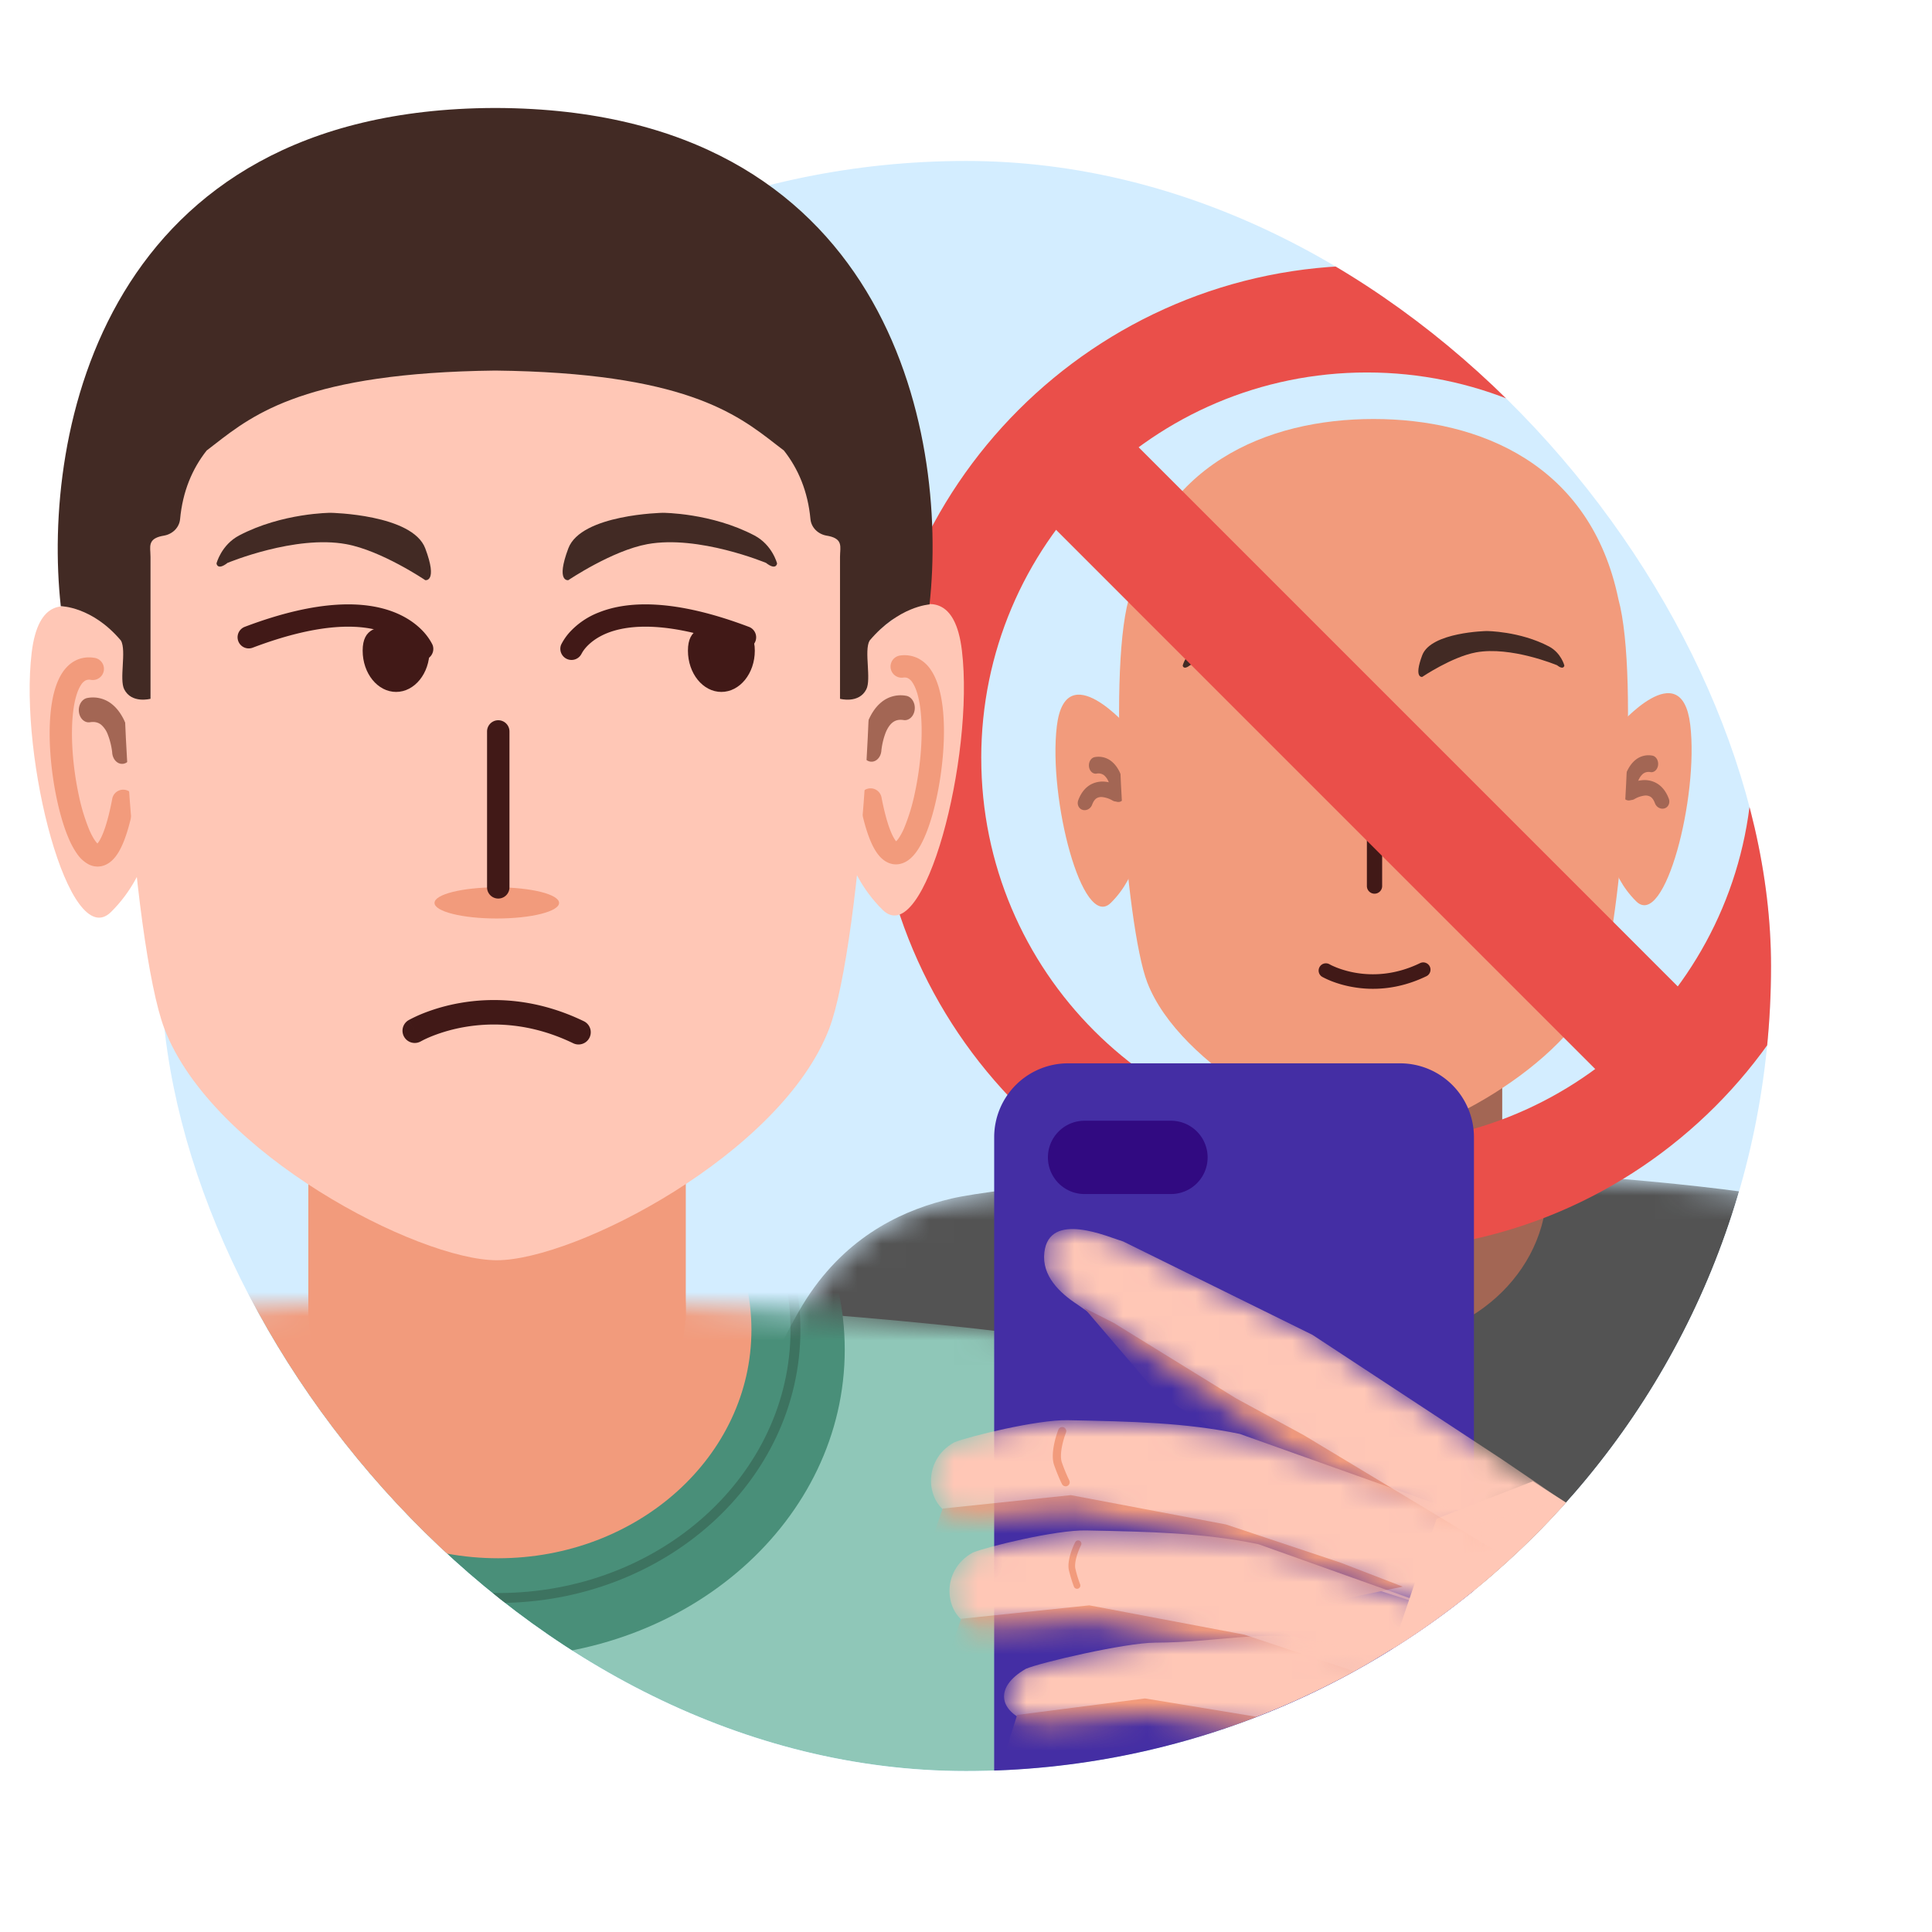 <svg xmlns="http://www.w3.org/2000/svg" width="80" height="80" fill="none" class="persona-ilustration" viewBox="0 0 80 80"><g clip-path="url(#a)"><g clip-path="url(#b)"><rect width="66.67" height="66.67" x="6.665" y="6.665" fill="#D3EDFF" rx="33.335"/><mask id="c" width="58" height="19" x="28" y="48" maskUnits="userSpaceOnUse" style="mask-type:alpha"><path fill="#5BA57C" d="M56.602 48.324c6.996 0 15.359.873 17.202 1.305 1.843.433 4.116 1.403 5.836 3.895s4.403 9.522 5.53 12.724H28.034c1.127-3.202 3.81-10.23 5.53-12.724 1.72-2.492 3.992-3.462 5.836-3.895 1.843-.432 10.205-1.305 17.201-1.305"/></mask><g mask="url(#c)"><path fill="#535353" d="M56.602 48.324c6.996 0 15.359.872 17.202 1.305s4.116 1.402 5.836 3.895 4.403 9.521 5.53 12.724H28.034c1.127-3.203 3.81-10.231 5.53-12.724s3.992-3.462 5.836-3.895c1.843-.433 10.205-1.305 17.201-1.305"/><path fill="#A36654" d="M49.771 49.164c0 3.557 3.197 6.441 7.142 6.441 3.944 0 7.142-2.884 7.142-6.441s-3.198-6.442-7.142-6.442-7.142 2.884-7.142 6.442"/></g><path fill="#A36654" d="M51.561 48.604c0 2.63 2.383 4.761 5.321 4.761 2.94 0 5.322-2.132 5.322-4.761s-2.383-4.761-5.322-4.761-5.321 2.131-5.321 4.76"/><path fill="#A36654" d="M62.204 29.839v19.045H51.56V29.839z"/><path fill="#F29B7C" d="M66.994 30.095s2.634-3.075 2.995-.086c.36 2.992-1.058 8.475-2.235 7.316-1.178-1.16-1.22-2.69-1.22-2.69z"/><path fill="#F29B7C" fill-rule="evenodd" d="M68.08 35.314c-.111-.184-.24-.547-.36-1.168a.314.314 0 0 0-.617.119c.123.636.267 1.09.439 1.374a.87.87 0 0 0 .345.345.55.55 0 0 0 .492-.002.9.9 0 0 0 .325-.292c.086-.117.161-.258.23-.411.135-.307.25-.693.34-1.106.179-.824.265-1.81.17-2.584-.048-.383-.144-.75-.323-1.02a.97.97 0 0 0-.371-.338.86.86 0 0 0-.523-.075.314.314 0 0 0 .096.621c.068-.01.113 0 .147.017a.35.35 0 0 1 .128.125c.099.148.178.4.221.747.084.684.01 1.595-.16 2.373-.084.388-.188.73-.301.985a1.6 1.6 0 0 1-.162.296 1 1 0 0 1-.06.072 1 1 0 0 1-.056-.078" clip-rule="evenodd"/><path fill="#A36654" fill-rule="evenodd" d="m67.16 32.77.276.031zc-.014.19.1.358.255.374.154.017.29-.123.303-.312v-.006l.004-.03.018-.121a2 2 0 0 1 .1-.353.7.7 0 0 1 .19-.278.38.38 0 0 1 .314-.072c.154.025.294-.108.314-.297.02-.19-.089-.363-.243-.387a.85.85 0 0 0-.694.179c-.181.146-.3.35-.38.539a2.6 2.6 0 0 0-.18.74v.016l-.001.005z" clip-rule="evenodd"/><path fill="#A36654" fill-rule="evenodd" d="m67.334 32.53.17.269zc-.14.088-.175.285-.079.438.097.153.289.205.43.117l-.176-.277.175.277.004-.002.022-.013a1.1 1.1 0 0 1 .374-.124.4.4 0 0 1 .246.039c.055.031.133.1.198.275.063.17.243.264.401.212s.235-.232.172-.401c-.113-.302-.288-.518-.511-.644a1.02 1.02 0 0 0-.618-.118 1.55 1.55 0 0 0-.62.21l-.012.007-.004.003z" clip-rule="evenodd"/><path fill="#F29B7C" d="M46.756 30.157s-2.634-3.075-2.995-.087c-.36 2.992 1.058 8.476 2.235 7.316 1.178-1.16 1.22-2.69 1.22-2.69z"/><path fill="#F29B7C" fill-rule="evenodd" d="M45.67 35.375c.112-.184.24-.547.36-1.168a.314.314 0 1 1 .617.12c-.123.636-.267 1.09-.438 1.373a.87.87 0 0 1-.346.346.55.55 0 0 1-.492-.002.9.9 0 0 1-.325-.293 2.3 2.3 0 0 1-.229-.411 6 6 0 0 1-.341-1.106c-.179-.824-.264-1.81-.169-2.584.047-.382.143-.75.323-1.019a1 1 0 0 1 .37-.338.86.86 0 0 1 .523-.076.314.314 0 1 1-.095.622.24.24 0 0 0-.147.017.35.35 0 0 0-.129.125c-.099.148-.178.4-.22.746-.085.684-.01 1.596.159 2.374.084.388.188.73.301.985q.086.191.162.296a1 1 0 0 0 .061.071 1 1 0 0 0 .055-.078" clip-rule="evenodd"/><path fill="#A36654" fill-rule="evenodd" d="m46.59 32.832-.276.03zc.014.19-.1.358-.255.375-.154.017-.29-.123-.303-.313v-.006l-.004-.03a2 2 0 0 0-.119-.473.7.7 0 0 0-.188-.279.38.38 0 0 0-.315-.072c-.154.025-.294-.108-.314-.297-.02-.19.089-.362.242-.387a.85.85 0 0 1 .695.179c.181.146.3.35.38.54a2.6 2.6 0 0 1 .18.74v.015l.001.005z" clip-rule="evenodd"/><path fill="#A36654" fill-rule="evenodd" d="m46.416 32.591-.17.27zc.14.089.176.285.079.438s-.289.206-.429.117l.175-.277-.175.277.001.001-.005-.003-.022-.012a1.1 1.1 0 0 0-.373-.124.4.4 0 0 0-.247.038c-.055.031-.133.1-.198.276-.063.169-.243.263-.4.211-.159-.052-.236-.232-.173-.4.113-.303.288-.519.511-.645a1.03 1.03 0 0 1 .618-.118 1.55 1.55 0 0 1 .62.21l.012.008.004.002z" clip-rule="evenodd"/><path fill="#F29B7C" d="M56.876 17.35c4.408 0 8.986 1.884 10.139 7.463.892 3.265.125 13.528-.767 15.86-1.353 3.533-7.168 6.53-9.372 6.53v-.007.007c-2.205 0-8.02-2.997-9.373-6.53-.892-2.333-1.66-12.595-.767-15.86 1.153-5.58 5.731-7.463 10.14-7.463v.011z"/><path fill="#422A24" d="M64.456 27.539s-1.896-.79-3.336-.526c-.996.183-2.229 1.016-2.229 1.016s-.361.066 0-.896c.362-.962 2.666-1.003 2.666-1.003s1.365 0 2.582.638c.506.267.638.79.638.79s-.022.213-.32-.023zm-15.163 0s1.896-.79 3.336-.526c.997.183 2.23 1.016 2.23 1.016s.361.066 0-.896c-.362-.962-2.667-1.003-2.667-1.003s-1.364 0-2.581.638c-.506.267-.638.79-.638.79s.022.213.32-.023z"/><path fill="#F29B7C" d="M55.119 37.13c0 .242.786.438 1.756.438s1.756-.196 1.756-.439c0-.242-.786-.439-1.756-.439s-1.756.197-1.756.44"/><path fill="#411917" fill-rule="evenodd" d="M56.916 31.98a.316.316 0 0 0-.316.315v4.395a.316.316 0 1 0 .632 0v-4.395a.316.316 0 0 0-.316-.316m-1.861 7.951.012.006.05.027q.072.036.212.094c.187.074.46.165.8.224.678.117 1.62.11 2.673-.4a.301.301 0 1 1 .262.542c-1.187.574-2.26.586-3.038.45a4.6 4.6 0 0 1-.92-.257 4 4 0 0 1-.346-.161l-.006-.004h-.002s-.001-.002.15-.261l-.151.26a.301.301 0 0 1 .304-.52m0 0" clip-rule="evenodd"/><mask id="d" width="85" height="28" x="-22" y="53" maskUnits="userSpaceOnUse" style="mask-type:alpha"><path fill="#5BA57C" d="M20.171 53.83c10.275 0 22.557 1.281 25.264 1.917 2.706.635 6.045 2.06 8.571 5.72 2.526 3.661 6.466 13.984 8.12 18.687h-83.91c1.654-4.703 5.594-15.026 8.12-18.687 2.527-3.66 5.865-5.085 8.572-5.72 2.707-.636 14.989-1.918 25.263-1.918"/></mask><g mask="url(#d)"><path fill="#8FC7B8" d="M20.171 53.83c10.275 0 22.557 1.281 25.264 1.917 2.706.636 6.045 2.06 8.571 5.72 2.526 3.662 6.466 13.984 8.12 18.687h-83.91c1.654-4.703 5.594-15.025 8.12-18.686 2.527-3.662 5.865-5.085 8.572-5.721S9.897 53.83 20.171 53.83"/><path fill="#498F79" d="M34.979 55.886c0 7.042-6.446 12.751-14.397 12.751-7.95 0-14.396-5.709-14.396-12.75 0-7.043 6.446-12.752 14.396-12.752s14.397 5.71 14.397 12.751"/><path fill="#3D7360" fill-rule="evenodd" d="M20.627 44.164c-6.708 0-12.108 4.9-12.108 10.9s5.4 10.9 12.108 10.9c6.707 0 12.107-4.9 12.107-10.9s-5.4-10.9-12.108-10.9m-12.52 10.9c0-6.267 5.626-11.312 12.52-11.312s12.518 5.045 12.518 11.312-5.625 11.311-12.519 11.311c-6.893 0-12.518-5.045-12.518-11.311" clip-rule="evenodd"/><path fill="#F29B7C" d="M10.138 55.064c0 5.225 4.696 9.46 10.489 9.46 5.792 0 10.488-4.235 10.488-9.46s-4.696-9.46-10.488-9.46c-5.793 0-10.49 4.235-10.49 9.46"/></g><path fill="#EA4F4A" d="M76.998 31.393c0 11.265-9.132 20.397-20.397 20.397s-20.397-9.132-20.397-20.397 9.132-20.397 20.397-20.397 20.397 9.132 20.397 20.397m-36.366 0c0 8.82 7.15 15.97 15.97 15.97s15.968-7.15 15.968-15.97-7.15-15.97-15.969-15.97c-8.82 0-15.97 7.15-15.97 15.97"/><path fill="#EA4F4A" d="m41.43 19.64 3.418-3.42 26.926 26.927-3.419 3.419z"/><path fill="#442EA4" d="M41.167 47.09a3.06 3.06 0 0 1 3.06-3.06h13.746a3.06 3.06 0 0 1 3.06 3.06v28.74a3.06 3.06 0 0 1-3.06 3.06H44.226a3.06 3.06 0 0 1-3.06-3.06z"/><path fill="#310A81" d="M43.392 47.925c0-.838.68-1.518 1.517-1.518h3.578a1.518 1.518 0 0 1 0 3.036h-3.578c-.838 0-1.517-.68-1.517-1.518"/><path fill="#FFC7B6" d="M74.523 68.412 63.47 61.338l-3.98 1.547-3.757 11.053 18.79 4.862z"/><mask id="e" width="22" height="14" x="43" y="50" maskUnits="userSpaceOnUse" style="mask-type:alpha"><path fill="#FFC7B6" d="m54.348 55.275 7.838 5.149 2.5 1.699-5 1.446-6.855-3.831-8.22-5.722c-.737-.484-1.477-1.188-1.367-2.152.201-1.752 2.648-.638 3.27-.455z"/></mask><g mask="url(#e)"><path fill="#FFC7B6" d="m54.348 55.274 7.838 5.15 2.5 1.699-5 1.445-6.855-3.83-8.22-5.722c-.737-.484-1.477-1.188-1.367-2.152.201-1.752 2.648-.638 3.27-.455z"/><path fill="#F29B7C" d="m46.117 54.778-1.23-.624 3.019 3.53 10.547 6.805 3.444-.298-7.893-4.754-2.814-1.53z"/></g><mask id="f" width="24" height="10" x="38" y="58" maskUnits="userSpaceOnUse" style="mask-type:alpha"><path fill="#FFC7B6" d="M39.519 59.722c-1.37.752-1.167 2.559-.135 2.996.729.31 3.4-.139 4.999-.139 2.602.47 3.537.706 6.04 1.129l11.007 3.546-.067-4.305-10.02-3.572c-2.248-.47-4.487-.517-7.14-.57-1.244-.025-4.086.673-4.684.915"/></mask><g mask="url(#f)"><path fill="#FFC7B6" d="M39.519 59.722c-1.37.752-1.167 2.559-.135 2.996.729.309 3.4-.139 4.999-.139 2.602.47 3.537.706 6.04 1.129l11.007 3.546-.067-4.305-10.02-3.572c-2.248-.47-4.487-.518-7.14-.57-1.244-.025-4.086.673-4.684.915"/><path fill="#F29B7C" d="m44.34 61.91-5.307.556-1.17 3.397 16.812.545 3.411-.708-2.552-.985-4.776-1.592z"/><path fill="#F29B7C" fill-rule="evenodd" d="M44.046 59.102a.17.17 0 0 0-.22.095 3.7 3.7 0 0 0-.19.67c-.047.26-.07.564.015.804.141.398.276.691.33.793a.169.169 0 0 0 .299-.156 7 7 0 0 1-.31-.75c-.054-.152-.047-.382-.002-.63.044-.241.118-.47.172-.606a.17.17 0 0 0-.094-.22" clip-rule="evenodd"/></g><mask id="g" width="24" height="9" x="39" y="63" maskUnits="userSpaceOnUse" style="mask-type:alpha"><path fill="#FFC7B6" d="M40.285 64.287c-1.37.751-1.167 2.558-.135 2.996.73.309 3.4-.139 4.999-.139 2.602.47 3.537.705 6.04 1.129l11.007 3.546-.066-4.306-10.02-3.571c-2.249-.47-4.488-.518-7.141-.57-1.244-.025-4.086.672-4.684.915"/></mask><g mask="url(#g)"><path fill="#FFC7B6" d="M40.285 64.287c-1.37.752-1.167 2.559-.135 2.996.73.309 3.4-.139 4.999-.139 2.602.47 3.537.706 6.04 1.129l11.007 3.546-.066-4.305-10.02-3.572c-2.249-.47-4.488-.518-7.141-.57-1.244-.025-4.086.673-4.684.915"/><path fill="#F29B7C" fill-rule="evenodd" d="M44.705 63.8a.137.137 0 0 0-.184.06 3 3 0 0 0-.206.527c-.058.206-.1.45-.05.65.084.333.17.58.206.666a.137.137 0 0 0 .254-.103 5 5 0 0 1-.193-.63c-.032-.127-.009-.312.047-.509a2.7 2.7 0 0 1 .185-.477.137.137 0 0 0-.059-.184" clip-rule="evenodd"/><path fill="#F29B7C" d="m45.106 66.474-5.307.556-1.17 3.397 16.812.545 3.411-.707-2.552-.986-4.776-1.592z"/></g><mask id="h" width="24" height="9" x="41" y="67" maskUnits="userSpaceOnUse" style="mask-type:alpha"><path fill="#FFC7B6" d="M42.476 69.102c-1.35.785-1.042 1.74 0 2.153.736.291 3.397-.22 4.994-.258 2.613.407 3.553.62 6.066.984l11.088 3.283-.17-4.303L54.429 67.9c-2.259-.416-3.936.108-6.59.119-1.244.004-4.77.828-5.362 1.084"/></mask><g mask="url(#h)"><path fill="#FFC7B6" d="M42.476 69.103c-1.35.784-1.043 1.74 0 2.152.736.291 3.396-.22 4.994-.258 2.612.408 3.553.62 6.065.984l11.089 3.283-.17-4.302-10.027-3.063c-2.258-.416-3.936.109-6.59.119-1.243.005-4.77.828-5.361 1.085"/><path fill="#F29B7C" d="m47.411 70.329-5.292.682-1.088 3.424 16.82.144 3.394-.789-2.575-.924-4.813-1.478z"/></g></g><path fill="#F29B7C" d="M12.767 54.241c0 3.862 3.5 6.993 7.815 6.993s7.815-3.131 7.815-6.993-3.499-6.992-7.815-6.992-7.815 3.13-7.815 6.992"/><path fill="#F29B7C" d="M28.397 26.682v27.97h-15.63v-27.97z"/><path fill="#FFC7B6" d="M35.432 27.058s3.868-4.516 4.398-.127c.53 4.394-1.552 12.448-3.282 10.745s-1.792-3.952-1.792-3.952z"/><path fill="#F29B7C" fill-rule="evenodd" d="M37.027 34.722c-.164-.27-.352-.803-.528-1.715a.462.462 0 0 0-.907.175c.18.935.392 1.601.644 2.018.126.208.289.4.508.507.243.12.5.106.722-.003.2-.097.357-.263.478-.43.125-.171.236-.379.336-.604.199-.45.369-1.016.5-1.623.263-1.21.389-2.658.249-3.795-.07-.562-.21-1.101-.474-1.497a1.4 1.4 0 0 0-.545-.497 1.27 1.27 0 0 0-.767-.11.462.462 0 0 0 .14.912c.1-.015.166 0 .216.025a.5.5 0 0 1 .188.183c.146.218.262.588.325 1.097.124 1.004.014 2.343-.234 3.486a8 8 0 0 1-.443 1.446 2.4 2.4 0 0 1-.238.435 1 1 0 0 1-.09.105 1 1 0 0 1-.08-.115" clip-rule="evenodd"/><path fill="#A36654" fill-rule="evenodd" d="m35.676 30.988.4.044zc-.02.278.148.525.374.55.227.025.426-.18.446-.458l.001-.01q0-.014.005-.045a3 3 0 0 1 .174-.695c.074-.178.167-.32.277-.408.101-.082.243-.141.462-.106.226.036.432-.16.461-.437s-.13-.532-.356-.568a1.25 1.25 0 0 0-1.02.263c-.266.214-.441.515-.557.792a3.8 3.8 0 0 0-.256 1.011l-.008.076-.002.023v.007l-.001.003zm.512.053-.257-.407z" clip-rule="evenodd"/><path fill="#FFC7B6" d="M5.71 27.149s-3.868-4.516-4.398-.127c-.53 4.394 1.553 12.447 3.282 10.744s1.792-3.951 1.792-3.951z"/><path fill="#F29B7C" fill-rule="evenodd" d="M4.116 34.813c.164-.27.352-.803.528-1.716a.462.462 0 1 1 .906.175c-.18.935-.392 1.602-.643 2.018-.126.209-.29.4-.508.507a.8.8 0 0 1-.722-.002 1.34 1.34 0 0 1-.478-.43 3.3 3.3 0 0 1-.336-.604c-.199-.45-.369-1.016-.5-1.624-.263-1.21-.389-2.658-.249-3.795.07-.562.21-1.1.474-1.496.136-.203.314-.383.545-.498.235-.117.496-.152.767-.11a.462.462 0 1 1-.14.913.35.35 0 0 0-.216.024.5.5 0 0 0-.188.184c-.146.218-.263.588-.325 1.096-.124 1.005-.014 2.344.234 3.486a8 8 0 0 0 .443 1.447q.126.28.238.434.054.074.09.105a1 1 0 0 0 .08-.114" clip-rule="evenodd"/><path fill="#A36654" fill-rule="evenodd" d="m5.467 31.078-.4.044zc.02.279-.148.525-.375.55-.226.025-.425-.18-.446-.458v-.01l-.005-.045a3 3 0 0 0-.175-.694 1 1 0 0 0-.276-.41c-.102-.081-.244-.14-.463-.105-.225.037-.431-.159-.46-.436-.03-.278.13-.532.356-.569a1.25 1.25 0 0 1 1.02.263c.266.215.441.516.556.792a3.8 3.8 0 0 1 .257 1.011l.008.076.002.023zm-.511.054.257-.408z" clip-rule="evenodd"/><path fill="#FFC7B6" d="M20.572 8.34c6.474 0 13.198 2.767 14.891 10.96 1.31 4.796.184 19.868-1.127 23.293-1.986 5.19-10.527 9.592-13.764 9.591v-.011.011c-3.237 0-11.779-4.401-13.765-9.59C5.497 39.167 4.37 24.095 5.681 19.3 7.374 11.107 14.098 8.34 20.57 8.339v.017z"/><path fill="#411917" d="M31.255 26.942c0 .944-.62 1.709-1.385 1.709-.764 0-1.384-.765-1.384-1.71 0-.943.62-1.015 1.384-1.015.765 0 1.385.072 1.385 1.016"/><path fill="#411917" fill-rule="evenodd" d="m23.225 26.721.426.176za.463.463 0 0 0 .851.357l.004-.007.029-.052c.03-.05.08-.127.16-.216.159-.177.432-.411.88-.59.895-.355 2.564-.515 5.522.603a.462.462 0 1 0 .326-.864c-3.08-1.164-5.002-1.068-6.189-.597a3.2 3.2 0 0 0-1.228.834 2.4 2.4 0 0 0-.328.472l-.018.038-.006.014-.002.005-.001.002zm-5.307 0-.427.176za.463.463 0 0 1-.852.357l-.003-.007-.03-.052a1.4 1.4 0 0 0-.16-.216 2.3 2.3 0 0 0-.88-.59c-.895-.355-2.563-.515-5.521.603a.462.462 0 1 1-.327-.864c3.08-1.164 5.003-1.068 6.19-.597.592.236.982.558 1.228.834a2.4 2.4 0 0 1 .328.472l.018.038.006.014.002.005v.002z" clip-rule="evenodd"/><path fill="#411917" d="M17.786 26.942c0 .944-.62 1.709-1.384 1.709-.765 0-1.385-.765-1.385-1.71 0-.943.62-1.015 1.385-1.015.764 0 1.384.072 1.384 1.016"/><path fill="#422A24" d="M31.706 23.303s-2.784-1.159-4.9-.771c-1.463.268-3.273 1.491-3.273 1.491s-.531.098 0-1.316c.53-1.413 3.916-1.473 3.916-1.473s2.004 0 3.79.938c.744.392.938 1.159.938 1.159s-.032.314-.47-.032zm-22.27 0s2.784-1.16 4.9-.771c1.463.267 3.273 1.491 3.273 1.491s.531.097 0-1.316c-.53-1.413-3.916-1.473-3.916-1.473s-2.004 0-3.79.938c-.744.392-.938 1.159-.938 1.159s.032.314.47-.033z"/><path fill="#F29B7C" d="M17.992 37.388c0 .356 1.154.645 2.579.645 1.424 0 2.579-.289 2.579-.645s-1.155-.645-2.58-.645c-1.424 0-2.578.289-2.578.645"/><path fill="#411917" fill-rule="evenodd" d="M20.632 29.824a.464.464 0 0 0-.464.464v6.455a.464.464 0 1 0 .928 0v-6.455a.464.464 0 0 0-.464-.464M17.43 43.118l.001-.001.019-.01.086-.045c.078-.039.198-.095.355-.158a6.8 6.8 0 0 1 1.346-.377c1.14-.197 2.725-.185 4.498.672a.506.506 0 1 0 .441-.912c-1.997-.966-3.803-.985-5.112-.758a7.8 7.8 0 0 0-1.55.435 6 6 0 0 0-.58.27l-.01.006-.004.002h-.001s-.001.001.255.439l-.256-.438a.506.506 0 1 0 .511.875m-.002 0" clip-rule="evenodd"/><path fill="#422A24" d="M34.79 22.869q-.006.092-.007.19v5.877s.787.213 1.091-.396c.103-.206.081-.594.06-.984-.024-.41-.047-.822.074-1.03 1.2-1.423 2.482-1.498 2.482-1.498.794-7.23-1.782-20.488-17.919-20.557h-.126C4.307 4.54 1.723 17.872 2.517 25.102c0 0 1.29 0 2.491 1.423.12.208.098.62.075 1.03-.022.39-.044.778.059.984.304.61 1.09.396 1.09.396v-5.877q0-.098-.007-.19c-.02-.325-.037-.589.56-.688.351-.058.639-.33.672-.685.107-1.147.501-2.08 1.1-2.84l.325-.251c1.638-1.272 3.823-2.97 11.626-3.06 7.803.09 9.988 1.788 11.625 3.06q.165.129.326.25c.598.76.993 1.694 1.1 2.84.033.355.32.628.672.686.597.099.58.363.56.688"/></g><defs><clipPath id="a"><path fill="#fff" d="M0 0h80v80H0z"/></clipPath><clipPath id="b"><rect width="66.67" height="66.67" x="6.665" y="6.665" fill="#fff" rx="33.335"/></clipPath></defs></svg>